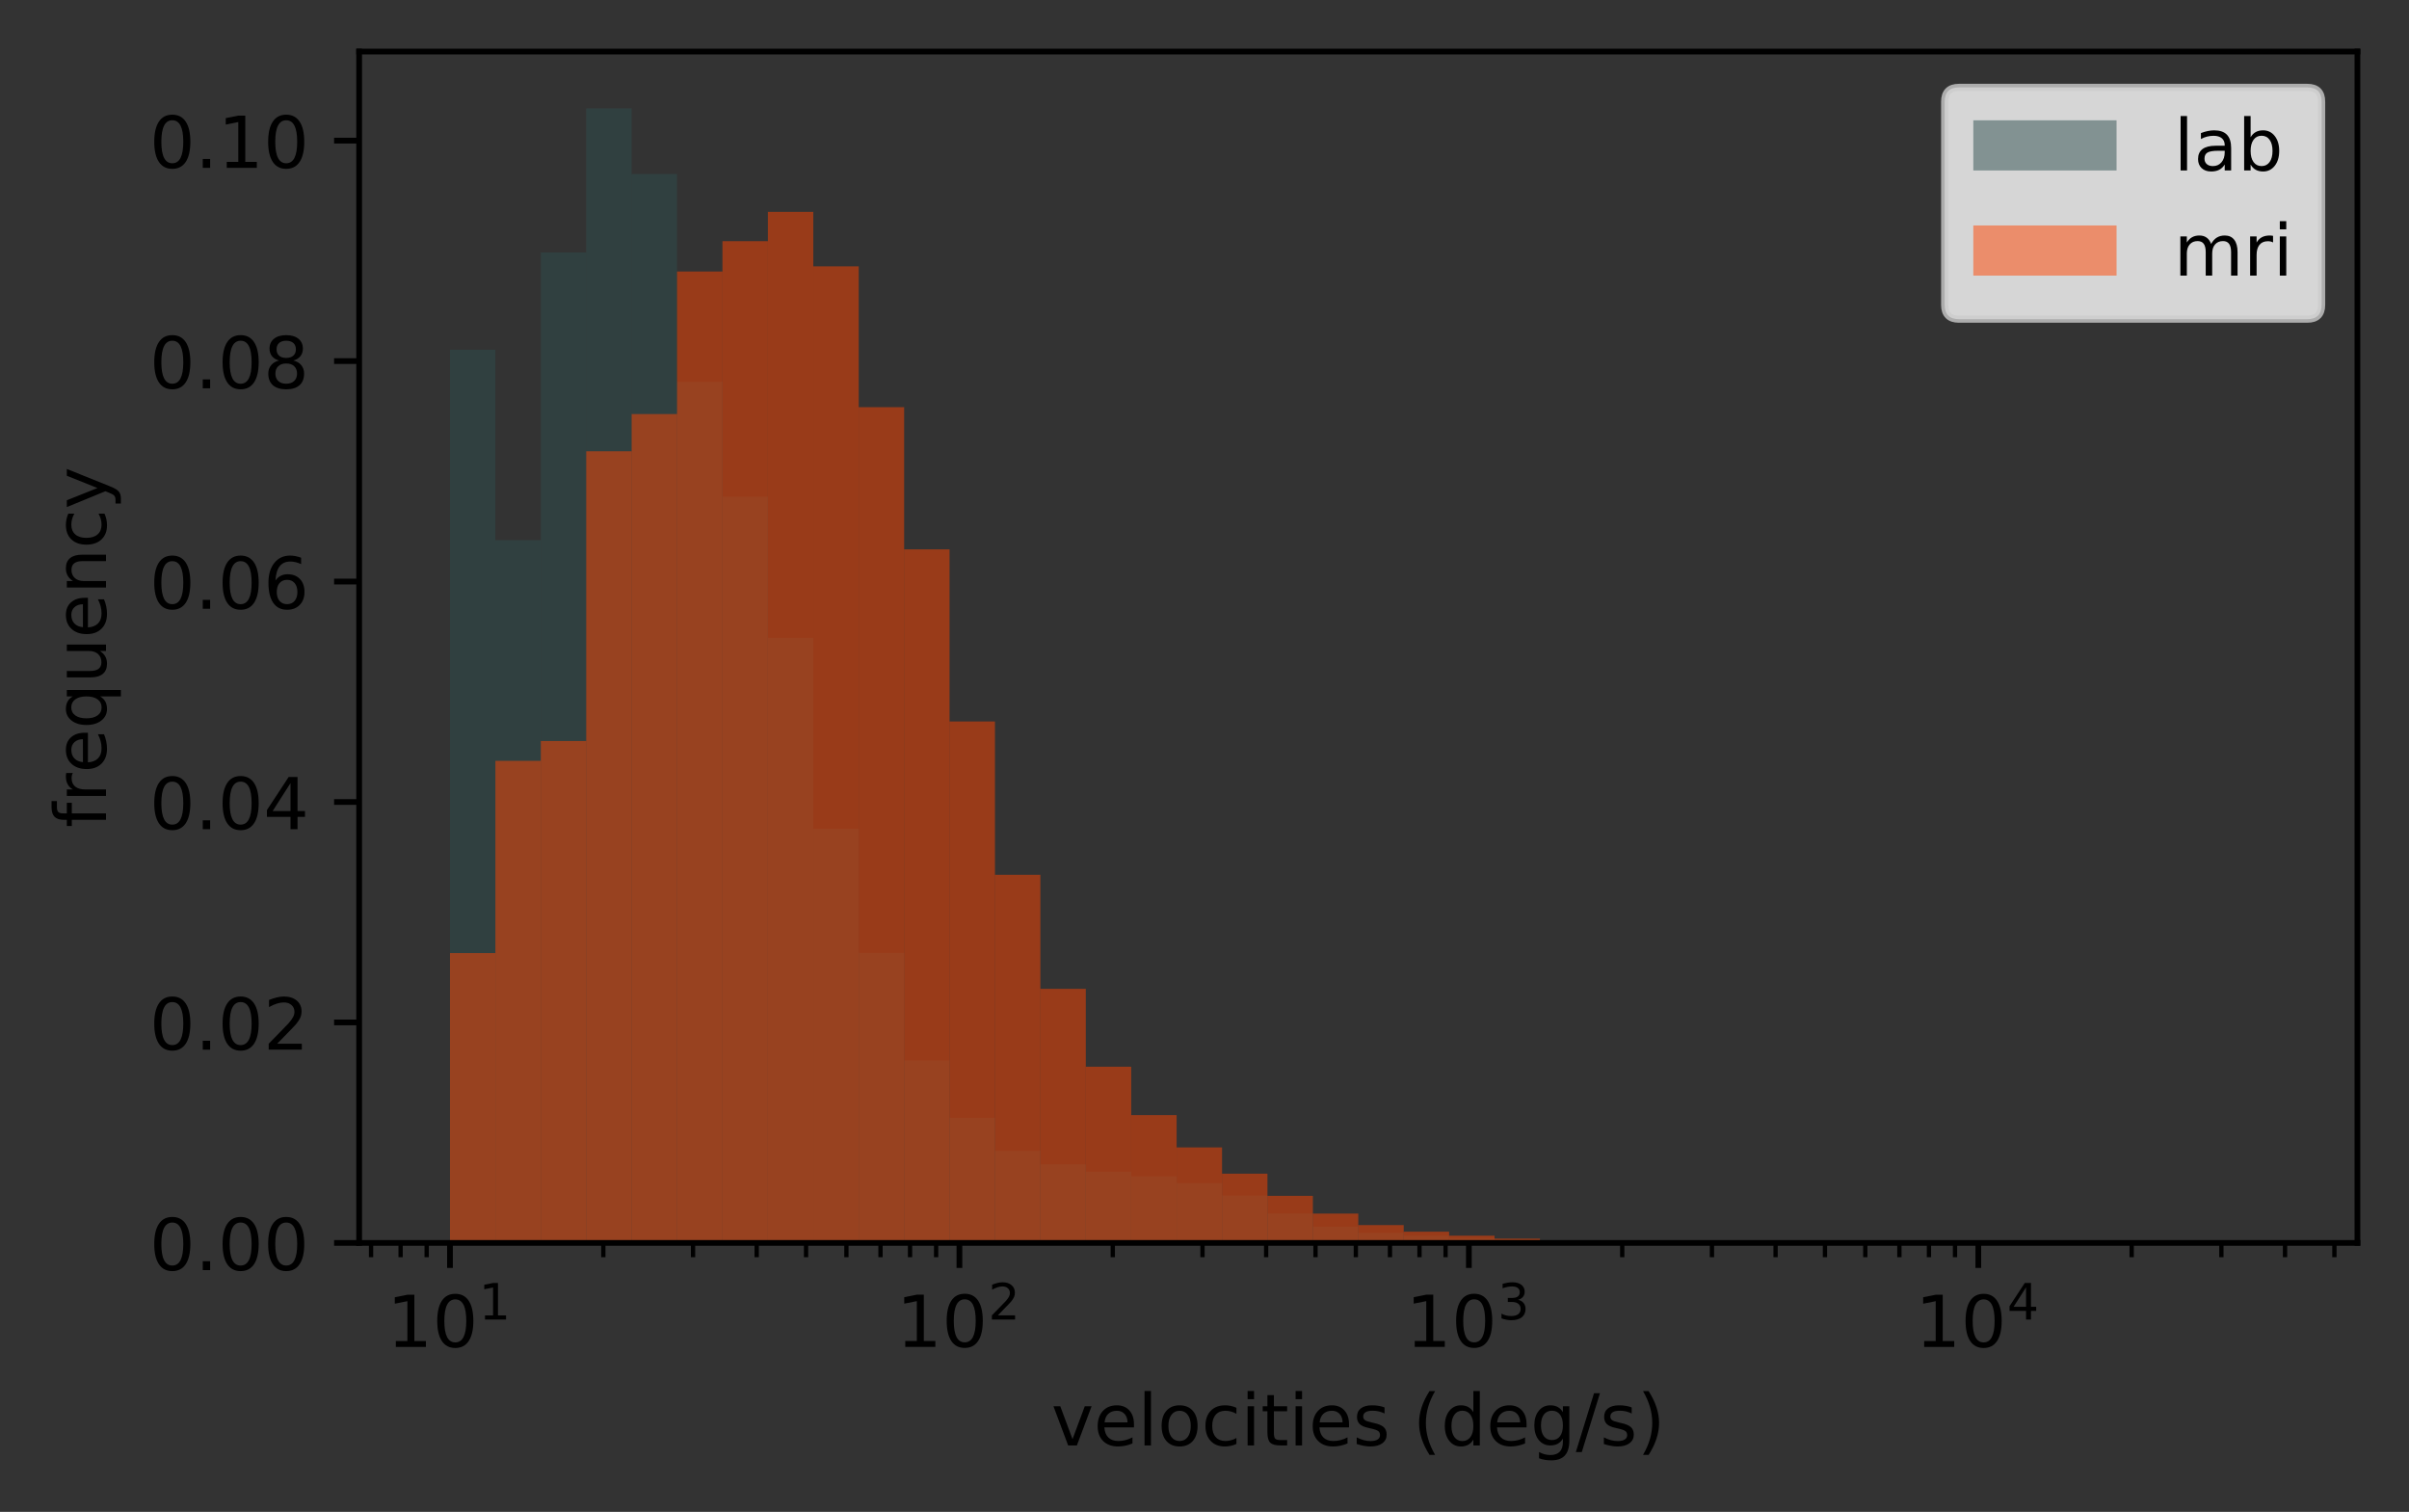 <?xml version="1.0" encoding="utf-8" standalone="no"?>
<!DOCTYPE svg PUBLIC "-//W3C//DTD SVG 1.1//EN"
  "http://www.w3.org/Graphics/SVG/1.1/DTD/svg11.dtd">
<!-- Created with matplotlib (https://matplotlib.org/) -->
<svg height="211.076pt" version="1.1" viewBox="0 0 336.344 211.076" width="336.344pt" xmlns="http://www.w3.org/2000/svg" xmlns:xlink="http://www.w3.org/1999/xlink">
 <rect x="0" y="0" width="336.344" height="211.076" fill="#333333" stroke="none"/>
 <defs>
  <style type="text/css">
*{stroke-linecap:butt;stroke-linejoin:round;}
  </style>
 </defs>
 <g id="figure_1">
  <g id="patch_1">
   <path d="M 0 211.076 
L 336.344 211.076 
L 336.344 0 
L 0 0 
z
" style="fill:none;"/>
  </g>
  <g id="axes_1">
   <g id="patch_2">
    <path d="M 50.144 173.52 
L 329.144 173.52 
L 329.144 7.2 
L 50.144 7.2 
z
" style="fill:none;"/>
   </g>
   <g id="patch_3">
    <path clip-path="url(#p841ebcbe6e)" d="M 62.826 173.52 
L 69.166 173.52 
L 69.166 48.83 
L 62.826 48.83 
z
" style="fill:#2f4f4f;opacity:0.5;"/>
   </g>
   <g id="patch_4">
    <path clip-path="url(#p841ebcbe6e)" d="M 69.166 173.52 
L 75.507 173.52 
L 75.507 75.411 
L 69.166 75.411 
z
" style="fill:#2f4f4f;opacity:0.5;"/>
   </g>
   <g id="patch_5">
    <path clip-path="url(#p841ebcbe6e)" d="M 75.507 173.52 
L 81.848 173.52 
L 81.848 35.242 
L 75.507 35.242 
z
" style="fill:#2f4f4f;opacity:0.5;"/>
   </g>
   <g id="patch_6">
    <path clip-path="url(#p841ebcbe6e)" d="M 81.848 173.52 
L 88.189 173.52 
L 88.189 15.12 
L 81.848 15.12 
z
" style="fill:#2f4f4f;opacity:0.5;"/>
   </g>
   <g id="patch_7">
    <path clip-path="url(#p841ebcbe6e)" d="M 88.189 173.52 
L 94.53 173.52 
L 94.53 24.285 
L 88.189 24.285 
z
" style="fill:#2f4f4f;opacity:0.5;"/>
   </g>
   <g id="patch_8">
    <path clip-path="url(#p841ebcbe6e)" d="M 94.53 173.52 
L 100.871 173.52 
L 100.871 53.286 
L 94.53 53.286 
z
" style="fill:#2f4f4f;opacity:0.5;"/>
   </g>
   <g id="patch_9">
    <path clip-path="url(#p841ebcbe6e)" d="M 100.871 173.52 
L 107.212 173.52 
L 107.212 69.341 
L 100.871 69.341 
z
" style="fill:#2f4f4f;opacity:0.5;"/>
   </g>
   <g id="patch_10">
    <path clip-path="url(#p841ebcbe6e)" d="M 107.212 173.52 
L 113.553 173.52 
L 113.553 89.058 
L 107.212 89.058 
z
" style="fill:#2f4f4f;opacity:0.5;"/>
   </g>
   <g id="patch_11">
    <path clip-path="url(#p841ebcbe6e)" d="M 113.553 173.52 
L 119.894 173.52 
L 119.894 115.7 
L 113.553 115.7 
z
" style="fill:#2f4f4f;opacity:0.5;"/>
   </g>
   <g id="patch_12">
    <path clip-path="url(#p841ebcbe6e)" d="M 119.894 173.52 
L 126.235 173.52 
L 126.235 133.041 
L 119.894 133.041 
z
" style="fill:#2f4f4f;opacity:0.5;"/>
   </g>
   <g id="patch_13">
    <path clip-path="url(#p841ebcbe6e)" d="M 126.235 173.52 
L 132.576 173.52 
L 132.576 148.047 
L 126.235 148.047 
z
" style="fill:#2f4f4f;opacity:0.5;"/>
   </g>
   <g id="patch_14">
    <path clip-path="url(#p841ebcbe6e)" d="M 132.576 173.52 
L 138.916 173.52 
L 138.916 156.062 
L 132.576 156.062 
z
" style="fill:#2f4f4f;opacity:0.5;"/>
   </g>
   <g id="patch_15">
    <path clip-path="url(#p841ebcbe6e)" d="M 138.916 173.52 
L 145.257 173.52 
L 145.257 160.654 
L 138.916 160.654 
z
" style="fill:#2f4f4f;opacity:0.5;"/>
   </g>
   <g id="patch_16">
    <path clip-path="url(#p841ebcbe6e)" d="M 145.257 173.52 
L 151.598 173.52 
L 151.598 162.552 
L 145.257 162.552 
z
" style="fill:#2f4f4f;opacity:0.5;"/>
   </g>
   <g id="patch_17">
    <path clip-path="url(#p841ebcbe6e)" d="M 151.598 173.52 
L 157.939 173.52 
L 157.939 163.583 
L 151.598 163.583 
z
" style="fill:#2f4f4f;opacity:0.5;"/>
   </g>
   <g id="patch_18">
    <path clip-path="url(#p841ebcbe6e)" d="M 157.939 173.52 
L 164.28 173.52 
L 164.28 164.232 
L 157.939 164.232 
z
" style="fill:#2f4f4f;opacity:0.5;"/>
   </g>
   <g id="patch_19">
    <path clip-path="url(#p841ebcbe6e)" d="M 164.28 173.52 
L 170.621 173.52 
L 170.621 165.166 
L 164.28 165.166 
z
" style="fill:#2f4f4f;opacity:0.5;"/>
   </g>
   <g id="patch_20">
    <path clip-path="url(#p841ebcbe6e)" d="M 170.621 173.52 
L 176.962 173.52 
L 176.962 166.895 
L 170.621 166.895 
z
" style="fill:#2f4f4f;opacity:0.5;"/>
   </g>
   <g id="patch_21">
    <path clip-path="url(#p841ebcbe6e)" d="M 176.962 173.52 
L 183.303 173.52 
L 183.303 169.404 
L 176.962 169.404 
z
" style="fill:#2f4f4f;opacity:0.5;"/>
   </g>
   <g id="patch_22">
    <path clip-path="url(#p841ebcbe6e)" d="M 183.303 173.52 
L 189.644 173.52 
L 189.644 171.268 
L 183.303 171.268 
z
" style="fill:#2f4f4f;opacity:0.5;"/>
   </g>
   <g id="patch_23">
    <path clip-path="url(#p841ebcbe6e)" d="M 189.644 173.52 
L 195.985 173.52 
L 195.985 172.115 
L 189.644 172.115 
z
" style="fill:#2f4f4f;opacity:0.5;"/>
   </g>
   <g id="patch_24">
    <path clip-path="url(#p841ebcbe6e)" d="M 195.985 173.52 
L 202.326 173.52 
L 202.326 172.522 
L 195.985 172.522 
z
" style="fill:#2f4f4f;opacity:0.5;"/>
   </g>
   <g id="patch_25">
    <path clip-path="url(#p841ebcbe6e)" d="M 202.326 173.52 
L 208.666 173.52 
L 208.666 172.834 
L 202.326 172.834 
z
" style="fill:#2f4f4f;opacity:0.5;"/>
   </g>
   <g id="patch_26">
    <path clip-path="url(#p841ebcbe6e)" d="M 208.666 173.52 
L 215.007 173.52 
L 215.007 173.071 
L 208.666 173.071 
z
" style="fill:#2f4f4f;opacity:0.5;"/>
   </g>
   <g id="patch_27">
    <path clip-path="url(#p841ebcbe6e)" d="M 215.007 173.52 
L 221.348 173.52 
L 221.348 173.228 
L 215.007 173.228 
z
" style="fill:#2f4f4f;opacity:0.5;"/>
   </g>
   <g id="patch_28">
    <path clip-path="url(#p841ebcbe6e)" d="M 221.348 173.52 
L 227.689 173.52 
L 227.689 173.328 
L 221.348 173.328 
z
" style="fill:#2f4f4f;opacity:0.5;"/>
   </g>
   <g id="patch_29">
    <path clip-path="url(#p841ebcbe6e)" d="M 227.689 173.52 
L 234.03 173.52 
L 234.03 173.394 
L 227.689 173.394 
z
" style="fill:#2f4f4f;opacity:0.5;"/>
   </g>
   <g id="patch_30">
    <path clip-path="url(#p841ebcbe6e)" d="M 234.03 173.52 
L 240.371 173.52 
L 240.371 173.437 
L 234.03 173.437 
z
" style="fill:#2f4f4f;opacity:0.5;"/>
   </g>
   <g id="patch_31">
    <path clip-path="url(#p841ebcbe6e)" d="M 240.371 173.52 
L 246.712 173.52 
L 246.712 173.466 
L 240.371 173.466 
z
" style="fill:#2f4f4f;opacity:0.5;"/>
   </g>
   <g id="patch_32">
    <path clip-path="url(#p841ebcbe6e)" d="M 246.712 173.52 
L 253.053 173.52 
L 253.053 173.487 
L 246.712 173.487 
z
" style="fill:#2f4f4f;opacity:0.5;"/>
   </g>
   <g id="patch_33">
    <path clip-path="url(#p841ebcbe6e)" d="M 253.053 173.52 
L 259.394 173.52 
L 259.394 173.5 
L 253.053 173.5 
z
" style="fill:#2f4f4f;opacity:0.5;"/>
   </g>
   <g id="patch_34">
    <path clip-path="url(#p841ebcbe6e)" d="M 259.394 173.52 
L 265.735 173.52 
L 265.735 173.51 
L 259.394 173.51 
z
" style="fill:#2f4f4f;opacity:0.5;"/>
   </g>
   <g id="patch_35">
    <path clip-path="url(#p841ebcbe6e)" d="M 265.735 173.52 
L 272.076 173.52 
L 272.076 173.512 
L 265.735 173.512 
z
" style="fill:#2f4f4f;opacity:0.5;"/>
   </g>
   <g id="patch_36">
    <path clip-path="url(#p841ebcbe6e)" d="M 272.076 173.52 
L 278.416 173.52 
L 278.416 173.514 
L 272.076 173.514 
z
" style="fill:#2f4f4f;opacity:0.5;"/>
   </g>
   <g id="patch_37">
    <path clip-path="url(#p841ebcbe6e)" d="M 278.416 173.52 
L 284.757 173.52 
L 284.757 173.515 
L 278.416 173.515 
z
" style="fill:#2f4f4f;opacity:0.5;"/>
   </g>
   <g id="patch_38">
    <path clip-path="url(#p841ebcbe6e)" d="M 284.757 173.52 
L 291.098 173.52 
L 291.098 173.515 
L 284.757 173.515 
z
" style="fill:#2f4f4f;opacity:0.5;"/>
   </g>
   <g id="patch_39">
    <path clip-path="url(#p841ebcbe6e)" d="M 291.098 173.52 
L 297.439 173.52 
L 297.439 173.514 
L 291.098 173.514 
z
" style="fill:#2f4f4f;opacity:0.5;"/>
   </g>
   <g id="patch_40">
    <path clip-path="url(#p841ebcbe6e)" d="M 297.439 173.52 
L 303.78 173.52 
L 303.78 173.515 
L 297.439 173.515 
z
" style="fill:#2f4f4f;opacity:0.5;"/>
   </g>
   <g id="patch_41">
    <path clip-path="url(#p841ebcbe6e)" d="M 303.78 173.52 
L 310.121 173.52 
L 310.121 173.517 
L 303.78 173.517 
z
" style="fill:#2f4f4f;opacity:0.5;"/>
   </g>
   <g id="patch_42">
    <path clip-path="url(#p841ebcbe6e)" d="M 310.121 173.52 
L 316.462 173.52 
L 316.462 173.518 
L 310.121 173.518 
z
" style="fill:#2f4f4f;opacity:0.5;"/>
   </g>
   <g id="patch_43">
    <path clip-path="url(#p841ebcbe6e)" d="M 62.826 173.52 
L 69.166 173.52 
L 69.166 133.055 
L 62.826 133.055 
z
" style="fill:#ff4500;opacity:0.5;"/>
   </g>
   <g id="patch_44">
    <path clip-path="url(#p841ebcbe6e)" d="M 69.166 173.52 
L 75.507 173.52 
L 75.507 106.223 
L 69.166 106.223 
z
" style="fill:#ff4500;opacity:0.5;"/>
   </g>
   <g id="patch_45">
    <path clip-path="url(#p841ebcbe6e)" d="M 75.507 173.52 
L 81.848 173.52 
L 81.848 103.447 
L 75.507 103.447 
z
" style="fill:#ff4500;opacity:0.5;"/>
   </g>
   <g id="patch_46">
    <path clip-path="url(#p841ebcbe6e)" d="M 81.848 173.52 
L 88.189 173.52 
L 88.189 63.003 
L 81.848 63.003 
z
" style="fill:#ff4500;opacity:0.5;"/>
   </g>
   <g id="patch_47">
    <path clip-path="url(#p841ebcbe6e)" d="M 88.189 173.52 
L 94.53 173.52 
L 94.53 57.803 
L 88.189 57.803 
z
" style="fill:#ff4500;opacity:0.5;"/>
   </g>
   <g id="patch_48">
    <path clip-path="url(#p841ebcbe6e)" d="M 94.53 173.52 
L 100.871 173.52 
L 100.871 37.905 
L 94.53 37.905 
z
" style="fill:#ff4500;opacity:0.5;"/>
   </g>
   <g id="patch_49">
    <path clip-path="url(#p841ebcbe6e)" d="M 100.871 173.52 
L 107.212 173.52 
L 107.212 33.67 
L 100.871 33.67 
z
" style="fill:#ff4500;opacity:0.5;"/>
   </g>
   <g id="patch_50">
    <path clip-path="url(#p841ebcbe6e)" d="M 107.212 173.52 
L 113.553 173.52 
L 113.553 29.583 
L 107.212 29.583 
z
" style="fill:#ff4500;opacity:0.5;"/>
   </g>
   <g id="patch_51">
    <path clip-path="url(#p841ebcbe6e)" d="M 113.553 173.52 
L 119.894 173.52 
L 119.894 37.186 
L 113.553 37.186 
z
" style="fill:#ff4500;opacity:0.5;"/>
   </g>
   <g id="patch_52">
    <path clip-path="url(#p841ebcbe6e)" d="M 119.894 173.52 
L 126.235 173.52 
L 126.235 56.848 
L 119.894 56.848 
z
" style="fill:#ff4500;opacity:0.5;"/>
   </g>
   <g id="patch_53">
    <path clip-path="url(#p841ebcbe6e)" d="M 126.235 173.52 
L 132.576 173.52 
L 132.576 76.697 
L 126.235 76.697 
z
" style="fill:#ff4500;opacity:0.5;"/>
   </g>
   <g id="patch_54">
    <path clip-path="url(#p841ebcbe6e)" d="M 132.576 173.52 
L 138.916 173.52 
L 138.916 100.725 
L 132.576 100.725 
z
" style="fill:#ff4500;opacity:0.5;"/>
   </g>
   <g id="patch_55">
    <path clip-path="url(#p841ebcbe6e)" d="M 138.916 173.52 
L 145.257 173.52 
L 145.257 122.13 
L 138.916 122.13 
z
" style="fill:#ff4500;opacity:0.5;"/>
   </g>
   <g id="patch_56">
    <path clip-path="url(#p841ebcbe6e)" d="M 145.257 173.52 
L 151.598 173.52 
L 151.598 138.051 
L 145.257 138.051 
z
" style="fill:#ff4500;opacity:0.5;"/>
   </g>
   <g id="patch_57">
    <path clip-path="url(#p841ebcbe6e)" d="M 151.598 173.52 
L 157.939 173.52 
L 157.939 148.927 
L 151.598 148.927 
z
" style="fill:#ff4500;opacity:0.5;"/>
   </g>
   <g id="patch_58">
    <path clip-path="url(#p841ebcbe6e)" d="M 157.939 173.52 
L 164.28 173.52 
L 164.28 155.676 
L 157.939 155.676 
z
" style="fill:#ff4500;opacity:0.5;"/>
   </g>
   <g id="patch_59">
    <path clip-path="url(#p841ebcbe6e)" d="M 164.28 173.52 
L 170.621 173.52 
L 170.621 160.186 
L 164.28 160.186 
z
" style="fill:#ff4500;opacity:0.5;"/>
   </g>
   <g id="patch_60">
    <path clip-path="url(#p841ebcbe6e)" d="M 170.621 173.52 
L 176.962 173.52 
L 176.962 163.858 
L 170.621 163.858 
z
" style="fill:#ff4500;opacity:0.5;"/>
   </g>
   <g id="patch_61">
    <path clip-path="url(#p841ebcbe6e)" d="M 176.962 173.52 
L 183.303 173.52 
L 183.303 166.949 
L 176.962 166.949 
z
" style="fill:#ff4500;opacity:0.5;"/>
   </g>
   <g id="patch_62">
    <path clip-path="url(#p841ebcbe6e)" d="M 183.303 173.52 
L 189.644 173.52 
L 189.644 169.424 
L 183.303 169.424 
z
" style="fill:#ff4500;opacity:0.5;"/>
   </g>
   <g id="patch_63">
    <path clip-path="url(#p841ebcbe6e)" d="M 189.644 173.52 
L 195.985 173.52 
L 195.985 171.036 
L 189.644 171.036 
z
" style="fill:#ff4500;opacity:0.5;"/>
   </g>
   <g id="patch_64">
    <path clip-path="url(#p841ebcbe6e)" d="M 195.985 173.52 
L 202.326 173.52 
L 202.326 171.958 
L 195.985 171.958 
z
" style="fill:#ff4500;opacity:0.5;"/>
   </g>
   <g id="patch_65">
    <path clip-path="url(#p841ebcbe6e)" d="M 202.326 173.52 
L 208.666 173.52 
L 208.666 172.512 
L 202.326 172.512 
z
" style="fill:#ff4500;opacity:0.5;"/>
   </g>
   <g id="patch_66">
    <path clip-path="url(#p841ebcbe6e)" d="M 208.666 173.52 
L 215.007 173.52 
L 215.007 172.923 
L 208.666 172.923 
z
" style="fill:#ff4500;opacity:0.5;"/>
   </g>
   <g id="patch_67">
    <path clip-path="url(#p841ebcbe6e)" d="M 215.007 173.52 
L 221.348 173.52 
L 221.348 173.2 
L 215.007 173.2 
z
" style="fill:#ff4500;opacity:0.5;"/>
   </g>
   <g id="patch_68">
    <path clip-path="url(#p841ebcbe6e)" d="M 221.348 173.52 
L 227.689 173.52 
L 227.689 173.364 
L 221.348 173.364 
z
" style="fill:#ff4500;opacity:0.5;"/>
   </g>
   <g id="patch_69">
    <path clip-path="url(#p841ebcbe6e)" d="M 227.689 173.52 
L 234.03 173.52 
L 234.03 173.441 
L 227.689 173.441 
z
" style="fill:#ff4500;opacity:0.5;"/>
   </g>
   <g id="patch_70">
    <path clip-path="url(#p841ebcbe6e)" d="M 234.03 173.52 
L 240.371 173.52 
L 240.371 173.481 
L 234.03 173.481 
z
" style="fill:#ff4500;opacity:0.5;"/>
   </g>
   <g id="patch_71">
    <path clip-path="url(#p841ebcbe6e)" d="M 240.371 173.52 
L 246.712 173.52 
L 246.712 173.5 
L 240.371 173.5 
z
" style="fill:#ff4500;opacity:0.5;"/>
   </g>
   <g id="patch_72">
    <path clip-path="url(#p841ebcbe6e)" d="M 246.712 173.52 
L 253.053 173.52 
L 253.053 173.511 
L 246.712 173.511 
z
" style="fill:#ff4500;opacity:0.5;"/>
   </g>
   <g id="patch_73">
    <path clip-path="url(#p841ebcbe6e)" d="M 253.053 173.52 
L 259.394 173.52 
L 259.394 173.515 
L 253.053 173.515 
z
" style="fill:#ff4500;opacity:0.5;"/>
   </g>
   <g id="patch_74">
    <path clip-path="url(#p841ebcbe6e)" d="M 259.394 173.52 
L 265.735 173.52 
L 265.735 173.515 
L 259.394 173.515 
z
" style="fill:#ff4500;opacity:0.5;"/>
   </g>
   <g id="patch_75">
    <path clip-path="url(#p841ebcbe6e)" d="M 265.735 173.52 
L 272.076 173.52 
L 272.076 173.513 
L 265.735 173.513 
z
" style="fill:#ff4500;opacity:0.5;"/>
   </g>
   <g id="patch_76">
    <path clip-path="url(#p841ebcbe6e)" d="M 272.076 173.52 
L 278.416 173.52 
L 278.416 173.508 
L 272.076 173.508 
z
" style="fill:#ff4500;opacity:0.5;"/>
   </g>
   <g id="patch_77">
    <path clip-path="url(#p841ebcbe6e)" d="M 278.416 173.52 
L 284.757 173.52 
L 284.757 173.511 
L 278.416 173.511 
z
" style="fill:#ff4500;opacity:0.5;"/>
   </g>
   <g id="patch_78">
    <path clip-path="url(#p841ebcbe6e)" d="M 284.757 173.52 
L 291.098 173.52 
L 291.098 173.516 
L 284.757 173.516 
z
" style="fill:#ff4500;opacity:0.5;"/>
   </g>
   <g id="patch_79">
    <path clip-path="url(#p841ebcbe6e)" d="M 291.098 173.52 
L 297.439 173.52 
L 297.439 173.519 
L 291.098 173.519 
z
" style="fill:#ff4500;opacity:0.5;"/>
   </g>
   <g id="patch_80">
    <path clip-path="url(#p841ebcbe6e)" d="M 297.439 173.52 
L 303.78 173.52 
L 303.78 173.52 
L 297.439 173.52 
z
" style="fill:#ff4500;opacity:0.5;"/>
   </g>
   <g id="patch_81">
    <path clip-path="url(#p841ebcbe6e)" d="M 303.78 173.52 
L 310.121 173.52 
L 310.121 173.52 
L 303.78 173.52 
z
" style="fill:#ff4500;opacity:0.5;"/>
   </g>
   <g id="patch_82">
    <path clip-path="url(#p841ebcbe6e)" d="M 310.121 173.52 
L 316.462 173.52 
L 316.462 173.52 
L 310.121 173.52 
z
" style="fill:#ff4500;opacity:0.5;"/>
   </g>
   <g id="matplotlib.axis_1">
    <g id="xtick_1">
     <g id="line2d_1">
      <defs>
       <path d="M 0 0 
L 0 3.5 
" id="m40f263c43d" style="stroke:#000000;stroke-width:0.8;"/>
      </defs>
      <g>
       <use style="stroke:#000000;stroke-width:0.8;" x="62.826" xlink:href="#m40f263c43d" y="173.52"/>
      </g>
     </g>
     <g id="text_1">
      <!-- $\mathdefault{10^{1}}$ -->
      <defs>
       <path d="M 12.406 8.297 
L 28.516 8.297 
L 28.516 63.922 
L 10.984 60.406 
L 10.984 69.391 
L 28.422 72.906 
L 38.281 72.906 
L 38.281 8.297 
L 54.391 8.297 
L 54.391 0 
L 12.406 0 
z
" id="DejaVuSans-49"/>
       <path d="M 31.781 66.406 
Q 24.172 66.406 20.328 58.906 
Q 16.5 51.422 16.5 36.375 
Q 16.5 21.391 20.328 13.891 
Q 24.172 6.391 31.781 6.391 
Q 39.453 6.391 43.281 13.891 
Q 47.125 21.391 47.125 36.375 
Q 47.125 51.422 43.281 58.906 
Q 39.453 66.406 31.781 66.406 
z
M 31.781 74.219 
Q 44.047 74.219 50.516 64.516 
Q 56.984 54.828 56.984 36.375 
Q 56.984 17.969 50.516 8.266 
Q 44.047 -1.422 31.781 -1.422 
Q 19.531 -1.422 13.062 8.266 
Q 6.594 17.969 6.594 36.375 
Q 6.594 54.828 13.062 64.516 
Q 19.531 74.219 31.781 74.219 
z
" id="DejaVuSans-48"/>
      </defs>
      <g transform="translate(54.026 188.118)scale(0.1 -0.1)">
       <use transform="translate(0 0.684)" xlink:href="#DejaVuSans-49"/>
       <use transform="translate(63.623 0.684)" xlink:href="#DejaVuSans-48"/>
       <use transform="translate(128.203 38.966)scale(0.7)" xlink:href="#DejaVuSans-49"/>
      </g>
     </g>
    </g>
    <g id="xtick_2">
     <g id="line2d_2">
      <g>
       <use style="stroke:#000000;stroke-width:0.8;" x="133.954" xlink:href="#m40f263c43d" y="173.52"/>
      </g>
     </g>
     <g id="text_2">
      <!-- $\mathdefault{10^{2}}$ -->
      <defs>
       <path d="M 19.188 8.297 
L 53.609 8.297 
L 53.609 0 
L 7.328 0 
L 7.328 8.297 
Q 12.938 14.109 22.625 23.891 
Q 32.328 33.688 34.812 36.531 
Q 39.547 41.844 41.422 45.531 
Q 43.312 49.219 43.312 52.781 
Q 43.312 58.594 39.234 62.25 
Q 35.156 65.922 28.609 65.922 
Q 23.969 65.922 18.812 64.312 
Q 13.672 62.703 7.812 59.422 
L 7.812 69.391 
Q 13.766 71.781 18.938 73 
Q 24.125 74.219 28.422 74.219 
Q 39.75 74.219 46.484 68.547 
Q 53.219 62.891 53.219 53.422 
Q 53.219 48.922 51.531 44.891 
Q 49.859 40.875 45.406 35.406 
Q 44.188 33.984 37.641 27.219 
Q 31.109 20.453 19.188 8.297 
z
" id="DejaVuSans-50"/>
      </defs>
      <g transform="translate(125.154 188.118)scale(0.1 -0.1)">
       <use transform="translate(0 0.766)" xlink:href="#DejaVuSans-49"/>
       <use transform="translate(63.623 0.766)" xlink:href="#DejaVuSans-48"/>
       <use transform="translate(128.203 39.047)scale(0.7)" xlink:href="#DejaVuSans-50"/>
      </g>
     </g>
    </g>
    <g id="xtick_3">
     <g id="line2d_3">
      <g>
       <use style="stroke:#000000;stroke-width:0.8;" x="205.083" xlink:href="#m40f263c43d" y="173.52"/>
      </g>
     </g>
     <g id="text_3">
      <!-- $\mathdefault{10^{3}}$ -->
      <defs>
       <path d="M 40.578 39.312 
Q 47.656 37.797 51.625 33 
Q 55.609 28.219 55.609 21.188 
Q 55.609 10.406 48.188 4.484 
Q 40.766 -1.422 27.094 -1.422 
Q 22.516 -1.422 17.656 -0.516 
Q 12.797 0.391 7.625 2.203 
L 7.625 11.719 
Q 11.719 9.328 16.594 8.109 
Q 21.484 6.891 26.812 6.891 
Q 36.078 6.891 40.938 10.547 
Q 45.797 14.203 45.797 21.188 
Q 45.797 27.641 41.281 31.266 
Q 36.766 34.906 28.719 34.906 
L 20.219 34.906 
L 20.219 43.016 
L 29.109 43.016 
Q 36.375 43.016 40.234 45.922 
Q 44.094 48.828 44.094 54.297 
Q 44.094 59.906 40.109 62.906 
Q 36.141 65.922 28.719 65.922 
Q 24.656 65.922 20.016 65.031 
Q 15.375 64.156 9.812 62.312 
L 9.812 71.094 
Q 15.438 72.656 20.344 73.438 
Q 25.25 74.219 29.594 74.219 
Q 40.828 74.219 47.359 69.109 
Q 53.906 64.016 53.906 55.328 
Q 53.906 49.266 50.438 45.094 
Q 46.969 40.922 40.578 39.312 
z
" id="DejaVuSans-51"/>
      </defs>
      <g transform="translate(196.283 188.118)scale(0.1 -0.1)">
       <use transform="translate(0 0.766)" xlink:href="#DejaVuSans-49"/>
       <use transform="translate(63.623 0.766)" xlink:href="#DejaVuSans-48"/>
       <use transform="translate(128.203 39.047)scale(0.7)" xlink:href="#DejaVuSans-51"/>
      </g>
     </g>
    </g>
    <g id="xtick_4">
     <g id="line2d_4">
      <g>
       <use style="stroke:#000000;stroke-width:0.8;" x="276.212" xlink:href="#m40f263c43d" y="173.52"/>
      </g>
     </g>
     <g id="text_4">
      <!-- $\mathdefault{10^{4}}$ -->
      <defs>
       <path d="M 37.797 64.312 
L 12.891 25.391 
L 37.797 25.391 
z
M 35.203 72.906 
L 47.609 72.906 
L 47.609 25.391 
L 58.016 25.391 
L 58.016 17.188 
L 47.609 17.188 
L 47.609 0 
L 37.797 0 
L 37.797 17.188 
L 4.891 17.188 
L 4.891 26.703 
z
" id="DejaVuSans-52"/>
      </defs>
      <g transform="translate(267.412 188.118)scale(0.1 -0.1)">
       <use transform="translate(0 0.684)" xlink:href="#DejaVuSans-49"/>
       <use transform="translate(63.623 0.684)" xlink:href="#DejaVuSans-48"/>
       <use transform="translate(128.203 38.966)scale(0.7)" xlink:href="#DejaVuSans-52"/>
      </g>
     </g>
    </g>
    <g id="xtick_5">
     <g id="line2d_5">
      <defs>
       <path d="M 0 0 
L 0 2 
" id="me64c8d2a0b" style="stroke:#000000;stroke-width:0.6;"/>
      </defs>
      <g>
       <use style="stroke:#000000;stroke-width:0.6;" x="51.808" xlink:href="#me64c8d2a0b" y="173.52"/>
      </g>
     </g>
    </g>
    <g id="xtick_6">
     <g id="line2d_6">
      <g>
       <use style="stroke:#000000;stroke-width:0.6;" x="55.932" xlink:href="#me64c8d2a0b" y="173.52"/>
      </g>
     </g>
    </g>
    <g id="xtick_7">
     <g id="line2d_7">
      <g>
       <use style="stroke:#000000;stroke-width:0.6;" x="59.571" xlink:href="#me64c8d2a0b" y="173.52"/>
      </g>
     </g>
    </g>
    <g id="xtick_8">
     <g id="line2d_8">
      <g>
       <use style="stroke:#000000;stroke-width:0.6;" x="84.237" xlink:href="#me64c8d2a0b" y="173.52"/>
      </g>
     </g>
    </g>
    <g id="xtick_9">
     <g id="line2d_9">
      <g>
       <use style="stroke:#000000;stroke-width:0.6;" x="96.763" xlink:href="#me64c8d2a0b" y="173.52"/>
      </g>
     </g>
    </g>
    <g id="xtick_10">
     <g id="line2d_10">
      <g>
       <use style="stroke:#000000;stroke-width:0.6;" x="105.649" xlink:href="#me64c8d2a0b" y="173.52"/>
      </g>
     </g>
    </g>
    <g id="xtick_11">
     <g id="line2d_11">
      <g>
       <use style="stroke:#000000;stroke-width:0.6;" x="112.543" xlink:href="#me64c8d2a0b" y="173.52"/>
      </g>
     </g>
    </g>
    <g id="xtick_12">
     <g id="line2d_12">
      <g>
       <use style="stroke:#000000;stroke-width:0.6;" x="118.175" xlink:href="#me64c8d2a0b" y="173.52"/>
      </g>
     </g>
    </g>
    <g id="xtick_13">
     <g id="line2d_13">
      <g>
       <use style="stroke:#000000;stroke-width:0.6;" x="122.936" xlink:href="#me64c8d2a0b" y="173.52"/>
      </g>
     </g>
    </g>
    <g id="xtick_14">
     <g id="line2d_14">
      <g>
       <use style="stroke:#000000;stroke-width:0.6;" x="127.061" xlink:href="#me64c8d2a0b" y="173.52"/>
      </g>
     </g>
    </g>
    <g id="xtick_15">
     <g id="line2d_15">
      <g>
       <use style="stroke:#000000;stroke-width:0.6;" x="130.7" xlink:href="#me64c8d2a0b" y="173.52"/>
      </g>
     </g>
    </g>
    <g id="xtick_16">
     <g id="line2d_16">
      <g>
       <use style="stroke:#000000;stroke-width:0.6;" x="155.366" xlink:href="#me64c8d2a0b" y="173.52"/>
      </g>
     </g>
    </g>
    <g id="xtick_17">
     <g id="line2d_17">
      <g>
       <use style="stroke:#000000;stroke-width:0.6;" x="167.892" xlink:href="#me64c8d2a0b" y="173.52"/>
      </g>
     </g>
    </g>
    <g id="xtick_18">
     <g id="line2d_18">
      <g>
       <use style="stroke:#000000;stroke-width:0.6;" x="176.778" xlink:href="#me64c8d2a0b" y="173.52"/>
      </g>
     </g>
    </g>
    <g id="xtick_19">
     <g id="line2d_19">
      <g>
       <use style="stroke:#000000;stroke-width:0.6;" x="183.671" xlink:href="#me64c8d2a0b" y="173.52"/>
      </g>
     </g>
    </g>
    <g id="xtick_20">
     <g id="line2d_20">
      <g>
       <use style="stroke:#000000;stroke-width:0.6;" x="189.303" xlink:href="#me64c8d2a0b" y="173.52"/>
      </g>
     </g>
    </g>
    <g id="xtick_21">
     <g id="line2d_21">
      <g>
       <use style="stroke:#000000;stroke-width:0.6;" x="194.065" xlink:href="#me64c8d2a0b" y="173.52"/>
      </g>
     </g>
    </g>
    <g id="xtick_22">
     <g id="line2d_22">
      <g>
       <use style="stroke:#000000;stroke-width:0.6;" x="198.19" xlink:href="#me64c8d2a0b" y="173.52"/>
      </g>
     </g>
    </g>
    <g id="xtick_23">
     <g id="line2d_23">
      <g>
       <use style="stroke:#000000;stroke-width:0.6;" x="201.829" xlink:href="#me64c8d2a0b" y="173.52"/>
      </g>
     </g>
    </g>
    <g id="xtick_24">
     <g id="line2d_24">
      <g>
       <use style="stroke:#000000;stroke-width:0.6;" x="226.495" xlink:href="#me64c8d2a0b" y="173.52"/>
      </g>
     </g>
    </g>
    <g id="xtick_25">
     <g id="line2d_25">
      <g>
       <use style="stroke:#000000;stroke-width:0.6;" x="239.02" xlink:href="#me64c8d2a0b" y="173.52"/>
      </g>
     </g>
    </g>
    <g id="xtick_26">
     <g id="line2d_26">
      <g>
       <use style="stroke:#000000;stroke-width:0.6;" x="247.907" xlink:href="#me64c8d2a0b" y="173.52"/>
      </g>
     </g>
    </g>
    <g id="xtick_27">
     <g id="line2d_27">
      <g>
       <use style="stroke:#000000;stroke-width:0.6;" x="254.8" xlink:href="#me64c8d2a0b" y="173.52"/>
      </g>
     </g>
    </g>
    <g id="xtick_28">
     <g id="line2d_28">
      <g>
       <use style="stroke:#000000;stroke-width:0.6;" x="260.432" xlink:href="#me64c8d2a0b" y="173.52"/>
      </g>
     </g>
    </g>
    <g id="xtick_29">
     <g id="line2d_29">
      <g>
       <use style="stroke:#000000;stroke-width:0.6;" x="265.194" xlink:href="#me64c8d2a0b" y="173.52"/>
      </g>
     </g>
    </g>
    <g id="xtick_30">
     <g id="line2d_30">
      <g>
       <use style="stroke:#000000;stroke-width:0.6;" x="269.319" xlink:href="#me64c8d2a0b" y="173.52"/>
      </g>
     </g>
    </g>
    <g id="xtick_31">
     <g id="line2d_31">
      <g>
       <use style="stroke:#000000;stroke-width:0.6;" x="272.957" xlink:href="#me64c8d2a0b" y="173.52"/>
      </g>
     </g>
    </g>
    <g id="xtick_32">
     <g id="line2d_32">
      <g>
       <use style="stroke:#000000;stroke-width:0.6;" x="297.624" xlink:href="#me64c8d2a0b" y="173.52"/>
      </g>
     </g>
    </g>
    <g id="xtick_33">
     <g id="line2d_33">
      <g>
       <use style="stroke:#000000;stroke-width:0.6;" x="310.149" xlink:href="#me64c8d2a0b" y="173.52"/>
      </g>
     </g>
    </g>
    <g id="xtick_34">
     <g id="line2d_34">
      <g>
       <use style="stroke:#000000;stroke-width:0.6;" x="319.036" xlink:href="#me64c8d2a0b" y="173.52"/>
      </g>
     </g>
    </g>
    <g id="xtick_35">
     <g id="line2d_35">
      <g>
       <use style="stroke:#000000;stroke-width:0.6;" x="325.929" xlink:href="#me64c8d2a0b" y="173.52"/>
      </g>
     </g>
    </g>
    <g id="text_5">
     <!-- velocities (deg/s) -->
     <defs>
      <path d="M 2.984 54.688 
L 12.5 54.688 
L 29.594 8.797 
L 46.688 54.688 
L 56.203 54.688 
L 35.688 0 
L 23.484 0 
z
" id="DejaVuSans-118"/>
      <path d="M 56.203 29.594 
L 56.203 25.203 
L 14.891 25.203 
Q 15.484 15.922 20.484 11.062 
Q 25.484 6.203 34.422 6.203 
Q 39.594 6.203 44.453 7.469 
Q 49.312 8.734 54.109 11.281 
L 54.109 2.781 
Q 49.266 0.734 44.188 -0.344 
Q 39.109 -1.422 33.891 -1.422 
Q 20.797 -1.422 13.156 6.188 
Q 5.516 13.812 5.516 26.812 
Q 5.516 40.234 12.766 48.109 
Q 20.016 56 32.328 56 
Q 43.359 56 49.781 48.891 
Q 56.203 41.797 56.203 29.594 
z
M 47.219 32.234 
Q 47.125 39.594 43.094 43.984 
Q 39.062 48.391 32.422 48.391 
Q 24.906 48.391 20.391 44.141 
Q 15.875 39.891 15.188 32.172 
z
" id="DejaVuSans-101"/>
      <path d="M 9.422 75.984 
L 18.406 75.984 
L 18.406 0 
L 9.422 0 
z
" id="DejaVuSans-108"/>
      <path d="M 30.609 48.391 
Q 23.391 48.391 19.188 42.75 
Q 14.984 37.109 14.984 27.297 
Q 14.984 17.484 19.156 11.844 
Q 23.344 6.203 30.609 6.203 
Q 37.797 6.203 41.984 11.859 
Q 46.188 17.531 46.188 27.297 
Q 46.188 37.016 41.984 42.703 
Q 37.797 48.391 30.609 48.391 
z
M 30.609 56 
Q 42.328 56 49.016 48.375 
Q 55.719 40.766 55.719 27.297 
Q 55.719 13.875 49.016 6.219 
Q 42.328 -1.422 30.609 -1.422 
Q 18.844 -1.422 12.172 6.219 
Q 5.516 13.875 5.516 27.297 
Q 5.516 40.766 12.172 48.375 
Q 18.844 56 30.609 56 
z
" id="DejaVuSans-111"/>
      <path d="M 48.781 52.594 
L 48.781 44.188 
Q 44.969 46.297 41.141 47.344 
Q 37.312 48.391 33.406 48.391 
Q 24.656 48.391 19.812 42.844 
Q 14.984 37.312 14.984 27.297 
Q 14.984 17.281 19.812 11.734 
Q 24.656 6.203 33.406 6.203 
Q 37.312 6.203 41.141 7.25 
Q 44.969 8.297 48.781 10.406 
L 48.781 2.094 
Q 45.016 0.344 40.984 -0.531 
Q 36.969 -1.422 32.422 -1.422 
Q 20.062 -1.422 12.781 6.344 
Q 5.516 14.109 5.516 27.297 
Q 5.516 40.672 12.859 48.328 
Q 20.219 56 33.016 56 
Q 37.156 56 41.109 55.141 
Q 45.062 54.297 48.781 52.594 
z
" id="DejaVuSans-99"/>
      <path d="M 9.422 54.688 
L 18.406 54.688 
L 18.406 0 
L 9.422 0 
z
M 9.422 75.984 
L 18.406 75.984 
L 18.406 64.594 
L 9.422 64.594 
z
" id="DejaVuSans-105"/>
      <path d="M 18.312 70.219 
L 18.312 54.688 
L 36.812 54.688 
L 36.812 47.703 
L 18.312 47.703 
L 18.312 18.016 
Q 18.312 11.328 20.141 9.422 
Q 21.969 7.516 27.594 7.516 
L 36.812 7.516 
L 36.812 0 
L 27.594 0 
Q 17.188 0 13.234 3.875 
Q 9.281 7.766 9.281 18.016 
L 9.281 47.703 
L 2.688 47.703 
L 2.688 54.688 
L 9.281 54.688 
L 9.281 70.219 
z
" id="DejaVuSans-116"/>
      <path d="M 44.281 53.078 
L 44.281 44.578 
Q 40.484 46.531 36.375 47.5 
Q 32.281 48.484 27.875 48.484 
Q 21.188 48.484 17.844 46.438 
Q 14.5 44.391 14.5 40.281 
Q 14.5 37.156 16.891 35.375 
Q 19.281 33.594 26.516 31.984 
L 29.594 31.297 
Q 39.156 29.25 43.188 25.516 
Q 47.219 21.781 47.219 15.094 
Q 47.219 7.469 41.188 3.016 
Q 35.156 -1.422 24.609 -1.422 
Q 20.219 -1.422 15.453 -0.562 
Q 10.688 0.297 5.422 2 
L 5.422 11.281 
Q 10.406 8.688 15.234 7.391 
Q 20.062 6.109 24.812 6.109 
Q 31.156 6.109 34.562 8.281 
Q 37.984 10.453 37.984 14.406 
Q 37.984 18.062 35.516 20.016 
Q 33.062 21.969 24.703 23.781 
L 21.578 24.516 
Q 13.234 26.266 9.516 29.906 
Q 5.812 33.547 5.812 39.891 
Q 5.812 47.609 11.281 51.797 
Q 16.75 56 26.812 56 
Q 31.781 56 36.172 55.266 
Q 40.578 54.547 44.281 53.078 
z
" id="DejaVuSans-115"/>
      <path id="DejaVuSans-32"/>
      <path d="M 31 75.875 
Q 24.469 64.656 21.281 53.656 
Q 18.109 42.672 18.109 31.391 
Q 18.109 20.125 21.312 9.062 
Q 24.516 -2 31 -13.188 
L 23.188 -13.188 
Q 15.875 -1.703 12.234 9.375 
Q 8.594 20.453 8.594 31.391 
Q 8.594 42.281 12.203 53.312 
Q 15.828 64.359 23.188 75.875 
z
" id="DejaVuSans-40"/>
      <path d="M 45.406 46.391 
L 45.406 75.984 
L 54.391 75.984 
L 54.391 0 
L 45.406 0 
L 45.406 8.203 
Q 42.578 3.328 38.25 0.953 
Q 33.938 -1.422 27.875 -1.422 
Q 17.969 -1.422 11.734 6.484 
Q 5.516 14.406 5.516 27.297 
Q 5.516 40.188 11.734 48.094 
Q 17.969 56 27.875 56 
Q 33.938 56 38.25 53.625 
Q 42.578 51.266 45.406 46.391 
z
M 14.797 27.297 
Q 14.797 17.391 18.875 11.75 
Q 22.953 6.109 30.078 6.109 
Q 37.203 6.109 41.297 11.75 
Q 45.406 17.391 45.406 27.297 
Q 45.406 37.203 41.297 42.844 
Q 37.203 48.484 30.078 48.484 
Q 22.953 48.484 18.875 42.844 
Q 14.797 37.203 14.797 27.297 
z
" id="DejaVuSans-100"/>
      <path d="M 45.406 27.984 
Q 45.406 37.75 41.375 43.109 
Q 37.359 48.484 30.078 48.484 
Q 22.859 48.484 18.828 43.109 
Q 14.797 37.75 14.797 27.984 
Q 14.797 18.266 18.828 12.891 
Q 22.859 7.516 30.078 7.516 
Q 37.359 7.516 41.375 12.891 
Q 45.406 18.266 45.406 27.984 
z
M 54.391 6.781 
Q 54.391 -7.172 48.188 -13.984 
Q 42 -20.797 29.203 -20.797 
Q 24.469 -20.797 20.266 -20.094 
Q 16.062 -19.391 12.109 -17.922 
L 12.109 -9.188 
Q 16.062 -11.328 19.922 -12.344 
Q 23.781 -13.375 27.781 -13.375 
Q 36.625 -13.375 41.016 -8.766 
Q 45.406 -4.156 45.406 5.172 
L 45.406 9.625 
Q 42.625 4.781 38.281 2.391 
Q 33.938 0 27.875 0 
Q 17.828 0 11.672 7.656 
Q 5.516 15.328 5.516 27.984 
Q 5.516 40.672 11.672 48.328 
Q 17.828 56 27.875 56 
Q 33.938 56 38.281 53.609 
Q 42.625 51.219 45.406 46.391 
L 45.406 54.688 
L 54.391 54.688 
z
" id="DejaVuSans-103"/>
      <path d="M 25.391 72.906 
L 33.688 72.906 
L 8.297 -9.281 
L 0 -9.281 
z
" id="DejaVuSans-47"/>
      <path d="M 8.016 75.875 
L 15.828 75.875 
Q 23.141 64.359 26.781 53.312 
Q 30.422 42.281 30.422 31.391 
Q 30.422 20.453 26.781 9.375 
Q 23.141 -1.703 15.828 -13.188 
L 8.016 -13.188 
Q 14.5 -2 17.703 9.062 
Q 20.906 20.125 20.906 31.391 
Q 20.906 42.672 17.703 53.656 
Q 14.5 64.656 8.016 75.875 
z
" id="DejaVuSans-41"/>
     </defs>
     <g transform="translate(146.786 201.797)scale(0.1 -0.1)">
      <use xlink:href="#DejaVuSans-118"/>
      <use x="59.18" xlink:href="#DejaVuSans-101"/>
      <use x="120.703" xlink:href="#DejaVuSans-108"/>
      <use x="148.486" xlink:href="#DejaVuSans-111"/>
      <use x="209.668" xlink:href="#DejaVuSans-99"/>
      <use x="264.648" xlink:href="#DejaVuSans-105"/>
      <use x="292.432" xlink:href="#DejaVuSans-116"/>
      <use x="331.641" xlink:href="#DejaVuSans-105"/>
      <use x="359.424" xlink:href="#DejaVuSans-101"/>
      <use x="420.947" xlink:href="#DejaVuSans-115"/>
      <use x="473.047" xlink:href="#DejaVuSans-32"/>
      <use x="504.834" xlink:href="#DejaVuSans-40"/>
      <use x="543.848" xlink:href="#DejaVuSans-100"/>
      <use x="607.324" xlink:href="#DejaVuSans-101"/>
      <use x="668.848" xlink:href="#DejaVuSans-103"/>
      <use x="732.324" xlink:href="#DejaVuSans-47"/>
      <use x="766.016" xlink:href="#DejaVuSans-115"/>
      <use x="818.115" xlink:href="#DejaVuSans-41"/>
     </g>
    </g>
   </g>
   <g id="matplotlib.axis_2">
    <g id="ytick_1">
     <g id="line2d_36">
      <defs>
       <path d="M 0 0 
L -3.5 0 
" id="m3ce83eb885" style="stroke:#000000;stroke-width:0.8;"/>
      </defs>
      <g>
       <use style="stroke:#000000;stroke-width:0.8;" x="50.144" xlink:href="#m3ce83eb885" y="173.52"/>
      </g>
     </g>
     <g id="text_6">
      <!-- 0.00 -->
      <defs>
       <path d="M 10.688 12.406 
L 21 12.406 
L 21 0 
L 10.688 0 
z
" id="DejaVuSans-46"/>
      </defs>
      <g transform="translate(20.878 177.319)scale(0.1 -0.1)">
       <use xlink:href="#DejaVuSans-48"/>
       <use x="63.623" xlink:href="#DejaVuSans-46"/>
       <use x="95.41" xlink:href="#DejaVuSans-48"/>
       <use x="159.033" xlink:href="#DejaVuSans-48"/>
      </g>
     </g>
    </g>
    <g id="ytick_2">
     <g id="line2d_37">
      <g>
       <use style="stroke:#000000;stroke-width:0.8;" x="50.144" xlink:href="#m3ce83eb885" y="142.743"/>
      </g>
     </g>
     <g id="text_7">
      <!-- 0.02 -->
      <g transform="translate(20.878 146.542)scale(0.1 -0.1)">
       <use xlink:href="#DejaVuSans-48"/>
       <use x="63.623" xlink:href="#DejaVuSans-46"/>
       <use x="95.41" xlink:href="#DejaVuSans-48"/>
       <use x="159.033" xlink:href="#DejaVuSans-50"/>
      </g>
     </g>
    </g>
    <g id="ytick_3">
     <g id="line2d_38">
      <g>
       <use style="stroke:#000000;stroke-width:0.8;" x="50.144" xlink:href="#m3ce83eb885" y="111.965"/>
      </g>
     </g>
     <g id="text_8">
      <!-- 0.04 -->
      <g transform="translate(20.878 115.764)scale(0.1 -0.1)">
       <use xlink:href="#DejaVuSans-48"/>
       <use x="63.623" xlink:href="#DejaVuSans-46"/>
       <use x="95.41" xlink:href="#DejaVuSans-48"/>
       <use x="159.033" xlink:href="#DejaVuSans-52"/>
      </g>
     </g>
    </g>
    <g id="ytick_4">
     <g id="line2d_39">
      <g>
       <use style="stroke:#000000;stroke-width:0.8;" x="50.144" xlink:href="#m3ce83eb885" y="81.188"/>
      </g>
     </g>
     <g id="text_9">
      <!-- 0.06 -->
      <defs>
       <path d="M 33.016 40.375 
Q 26.375 40.375 22.484 35.828 
Q 18.609 31.297 18.609 23.391 
Q 18.609 15.531 22.484 10.953 
Q 26.375 6.391 33.016 6.391 
Q 39.656 6.391 43.531 10.953 
Q 47.406 15.531 47.406 23.391 
Q 47.406 31.297 43.531 35.828 
Q 39.656 40.375 33.016 40.375 
z
M 52.594 71.297 
L 52.594 62.312 
Q 48.875 64.062 45.094 64.984 
Q 41.312 65.922 37.594 65.922 
Q 27.828 65.922 22.672 59.328 
Q 17.531 52.734 16.797 39.406 
Q 19.672 43.656 24.016 45.922 
Q 28.375 48.188 33.594 48.188 
Q 44.578 48.188 50.953 41.516 
Q 57.328 34.859 57.328 23.391 
Q 57.328 12.156 50.688 5.359 
Q 44.047 -1.422 33.016 -1.422 
Q 20.359 -1.422 13.672 8.266 
Q 6.984 17.969 6.984 36.375 
Q 6.984 53.656 15.188 63.938 
Q 23.391 74.219 37.203 74.219 
Q 40.922 74.219 44.703 73.484 
Q 48.484 72.75 52.594 71.297 
z
" id="DejaVuSans-54"/>
      </defs>
      <g transform="translate(20.878 84.987)scale(0.1 -0.1)">
       <use xlink:href="#DejaVuSans-48"/>
       <use x="63.623" xlink:href="#DejaVuSans-46"/>
       <use x="95.41" xlink:href="#DejaVuSans-48"/>
       <use x="159.033" xlink:href="#DejaVuSans-54"/>
      </g>
     </g>
    </g>
    <g id="ytick_5">
     <g id="line2d_40">
      <g>
       <use style="stroke:#000000;stroke-width:0.8;" x="50.144" xlink:href="#m3ce83eb885" y="50.411"/>
      </g>
     </g>
     <g id="text_10">
      <!-- 0.08 -->
      <defs>
       <path d="M 31.781 34.625 
Q 24.75 34.625 20.719 30.859 
Q 16.703 27.094 16.703 20.516 
Q 16.703 13.922 20.719 10.156 
Q 24.75 6.391 31.781 6.391 
Q 38.812 6.391 42.859 10.172 
Q 46.922 13.969 46.922 20.516 
Q 46.922 27.094 42.891 30.859 
Q 38.875 34.625 31.781 34.625 
z
M 21.922 38.812 
Q 15.578 40.375 12.031 44.719 
Q 8.5 49.078 8.5 55.328 
Q 8.5 64.062 14.719 69.141 
Q 20.953 74.219 31.781 74.219 
Q 42.672 74.219 48.875 69.141 
Q 55.078 64.062 55.078 55.328 
Q 55.078 49.078 51.531 44.719 
Q 48 40.375 41.703 38.812 
Q 48.828 37.156 52.797 32.312 
Q 56.781 27.484 56.781 20.516 
Q 56.781 9.906 50.312 4.234 
Q 43.844 -1.422 31.781 -1.422 
Q 19.734 -1.422 13.25 4.234 
Q 6.781 9.906 6.781 20.516 
Q 6.781 27.484 10.781 32.312 
Q 14.797 37.156 21.922 38.812 
z
M 18.312 54.391 
Q 18.312 48.734 21.844 45.562 
Q 25.391 42.391 31.781 42.391 
Q 38.141 42.391 41.719 45.562 
Q 45.312 48.734 45.312 54.391 
Q 45.312 60.062 41.719 63.234 
Q 38.141 66.406 31.781 66.406 
Q 25.391 66.406 21.844 63.234 
Q 18.312 60.062 18.312 54.391 
z
" id="DejaVuSans-56"/>
      </defs>
      <g transform="translate(20.878 54.21)scale(0.1 -0.1)">
       <use xlink:href="#DejaVuSans-48"/>
       <use x="63.623" xlink:href="#DejaVuSans-46"/>
       <use x="95.41" xlink:href="#DejaVuSans-48"/>
       <use x="159.033" xlink:href="#DejaVuSans-56"/>
      </g>
     </g>
    </g>
    <g id="ytick_6">
     <g id="line2d_41">
      <g>
       <use style="stroke:#000000;stroke-width:0.8;" x="50.144" xlink:href="#m3ce83eb885" y="19.633"/>
      </g>
     </g>
     <g id="text_11">
      <!-- 0.10 -->
      <g transform="translate(20.878 23.432)scale(0.1 -0.1)">
       <use xlink:href="#DejaVuSans-48"/>
       <use x="63.623" xlink:href="#DejaVuSans-46"/>
       <use x="95.41" xlink:href="#DejaVuSans-49"/>
       <use x="159.033" xlink:href="#DejaVuSans-48"/>
      </g>
     </g>
    </g>
    <g id="text_12">
     <!-- frequency -->
     <defs>
      <path d="M 37.109 75.984 
L 37.109 68.5 
L 28.516 68.5 
Q 23.688 68.5 21.797 66.547 
Q 19.922 64.594 19.922 59.516 
L 19.922 54.688 
L 34.719 54.688 
L 34.719 47.703 
L 19.922 47.703 
L 19.922 0 
L 10.891 0 
L 10.891 47.703 
L 2.297 47.703 
L 2.297 54.688 
L 10.891 54.688 
L 10.891 58.5 
Q 10.891 67.625 15.141 71.797 
Q 19.391 75.984 28.609 75.984 
z
" id="DejaVuSans-102"/>
      <path d="M 41.109 46.297 
Q 39.594 47.172 37.812 47.578 
Q 36.031 48 33.891 48 
Q 26.266 48 22.188 43.047 
Q 18.109 38.094 18.109 28.812 
L 18.109 0 
L 9.078 0 
L 9.078 54.688 
L 18.109 54.688 
L 18.109 46.188 
Q 20.953 51.172 25.484 53.578 
Q 30.031 56 36.531 56 
Q 37.453 56 38.578 55.875 
Q 39.703 55.766 41.062 55.516 
z
" id="DejaVuSans-114"/>
      <path d="M 14.797 27.297 
Q 14.797 17.391 18.875 11.75 
Q 22.953 6.109 30.078 6.109 
Q 37.203 6.109 41.297 11.75 
Q 45.406 17.391 45.406 27.297 
Q 45.406 37.203 41.297 42.844 
Q 37.203 48.484 30.078 48.484 
Q 22.953 48.484 18.875 42.844 
Q 14.797 37.203 14.797 27.297 
z
M 45.406 8.203 
Q 42.578 3.328 38.25 0.953 
Q 33.938 -1.422 27.875 -1.422 
Q 17.969 -1.422 11.734 6.484 
Q 5.516 14.406 5.516 27.297 
Q 5.516 40.188 11.734 48.094 
Q 17.969 56 27.875 56 
Q 33.938 56 38.25 53.625 
Q 42.578 51.266 45.406 46.391 
L 45.406 54.688 
L 54.391 54.688 
L 54.391 -20.797 
L 45.406 -20.797 
z
" id="DejaVuSans-113"/>
      <path d="M 8.5 21.578 
L 8.5 54.688 
L 17.484 54.688 
L 17.484 21.922 
Q 17.484 14.156 20.5 10.266 
Q 23.531 6.391 29.594 6.391 
Q 36.859 6.391 41.078 11.031 
Q 45.312 15.672 45.312 23.688 
L 45.312 54.688 
L 54.297 54.688 
L 54.297 0 
L 45.312 0 
L 45.312 8.406 
Q 42.047 3.422 37.719 1 
Q 33.406 -1.422 27.688 -1.422 
Q 18.266 -1.422 13.375 4.438 
Q 8.5 10.297 8.5 21.578 
z
M 31.109 56 
z
" id="DejaVuSans-117"/>
      <path d="M 54.891 33.016 
L 54.891 0 
L 45.906 0 
L 45.906 32.719 
Q 45.906 40.484 42.875 44.328 
Q 39.844 48.188 33.797 48.188 
Q 26.516 48.188 22.312 43.547 
Q 18.109 38.922 18.109 30.906 
L 18.109 0 
L 9.078 0 
L 9.078 54.688 
L 18.109 54.688 
L 18.109 46.188 
Q 21.344 51.125 25.703 53.562 
Q 30.078 56 35.797 56 
Q 45.219 56 50.047 50.172 
Q 54.891 44.344 54.891 33.016 
z
" id="DejaVuSans-110"/>
      <path d="M 32.172 -5.078 
Q 28.375 -14.844 24.75 -17.812 
Q 21.141 -20.797 15.094 -20.797 
L 7.906 -20.797 
L 7.906 -13.281 
L 13.188 -13.281 
Q 16.891 -13.281 18.938 -11.516 
Q 21 -9.766 23.484 -3.219 
L 25.094 0.875 
L 2.984 54.688 
L 12.5 54.688 
L 29.594 11.922 
L 46.688 54.688 
L 56.203 54.688 
z
" id="DejaVuSans-121"/>
     </defs>
     <g transform="translate(14.798 115.547)rotate(-90)scale(0.1 -0.1)">
      <use xlink:href="#DejaVuSans-102"/>
      <use x="35.205" xlink:href="#DejaVuSans-114"/>
      <use x="76.287" xlink:href="#DejaVuSans-101"/>
      <use x="137.811" xlink:href="#DejaVuSans-113"/>
      <use x="201.287" xlink:href="#DejaVuSans-117"/>
      <use x="264.666" xlink:href="#DejaVuSans-101"/>
      <use x="326.189" xlink:href="#DejaVuSans-110"/>
      <use x="389.568" xlink:href="#DejaVuSans-99"/>
      <use x="444.549" xlink:href="#DejaVuSans-121"/>
     </g>
    </g>
   </g>
   <g id="patch_83">
    <path d="M 50.144 173.52 
L 50.144 7.2 
" style="fill:none;stroke:#000000;stroke-linecap:square;stroke-linejoin:miter;stroke-width:0.8;"/>
   </g>
   <g id="patch_84">
    <path d="M 329.144 173.52 
L 329.144 7.2 
" style="fill:none;stroke:#000000;stroke-linecap:square;stroke-linejoin:miter;stroke-width:0.8;"/>
   </g>
   <g id="patch_85">
    <path d="M 50.144 173.52 
L 329.144 173.52 
" style="fill:none;stroke:#000000;stroke-linecap:square;stroke-linejoin:miter;stroke-width:0.8;"/>
   </g>
   <g id="patch_86">
    <path d="M 50.144 7.2 
L 329.144 7.2 
" style="fill:none;stroke:#000000;stroke-linecap:square;stroke-linejoin:miter;stroke-width:0.8;"/>
   </g>
   <g id="legend_1">
    <g id="patch_87">
     <path d="M 273.514 44.556 
L 322.144 44.556 
Q 324.144 44.556 324.144 42.556 
L 324.144 14.2 
Q 324.144 12.2 322.144 12.2 
L 273.514 12.2 
Q 271.514 12.2 271.514 14.2 
L 271.514 42.556 
Q 271.514 44.556 273.514 44.556 
z
" style="fill:#ffffff;opacity:0.8;stroke:#cccccc;stroke-linejoin:miter;"/>
    </g>
    <g id="patch_88">
     <path d="M 275.514 23.798 
L 295.514 23.798 
L 295.514 16.798 
L 275.514 16.798 
z
" style="fill:#2f4f4f;opacity:0.5;"/>
    </g>
    <g id="text_13">
     <!-- lab -->
     <defs>
      <path d="M 34.281 27.484 
Q 23.391 27.484 19.188 25 
Q 14.984 22.516 14.984 16.5 
Q 14.984 11.719 18.141 8.906 
Q 21.297 6.109 26.703 6.109 
Q 34.188 6.109 38.703 11.406 
Q 43.219 16.703 43.219 25.484 
L 43.219 27.484 
z
M 52.203 31.203 
L 52.203 0 
L 43.219 0 
L 43.219 8.297 
Q 40.141 3.328 35.547 0.953 
Q 30.953 -1.422 24.312 -1.422 
Q 15.922 -1.422 10.953 3.297 
Q 6 8.016 6 15.922 
Q 6 25.141 12.172 29.828 
Q 18.359 34.516 30.609 34.516 
L 43.219 34.516 
L 43.219 35.406 
Q 43.219 41.609 39.141 45 
Q 35.062 48.391 27.688 48.391 
Q 23 48.391 18.547 47.266 
Q 14.109 46.141 10.016 43.891 
L 10.016 52.203 
Q 14.938 54.109 19.578 55.047 
Q 24.219 56 28.609 56 
Q 40.484 56 46.344 49.844 
Q 52.203 43.703 52.203 31.203 
z
" id="DejaVuSans-97"/>
      <path d="M 48.688 27.297 
Q 48.688 37.203 44.609 42.844 
Q 40.531 48.484 33.406 48.484 
Q 26.266 48.484 22.188 42.844 
Q 18.109 37.203 18.109 27.297 
Q 18.109 17.391 22.188 11.75 
Q 26.266 6.109 33.406 6.109 
Q 40.531 6.109 44.609 11.75 
Q 48.688 17.391 48.688 27.297 
z
M 18.109 46.391 
Q 20.953 51.266 25.266 53.625 
Q 29.594 56 35.594 56 
Q 45.562 56 51.781 48.094 
Q 58.016 40.188 58.016 27.297 
Q 58.016 14.406 51.781 6.484 
Q 45.562 -1.422 35.594 -1.422 
Q 29.594 -1.422 25.266 0.953 
Q 20.953 3.328 18.109 8.203 
L 18.109 0 
L 9.078 0 
L 9.078 75.984 
L 18.109 75.984 
z
" id="DejaVuSans-98"/>
     </defs>
     <g transform="translate(303.514 23.798)scale(0.1 -0.1)">
      <use xlink:href="#DejaVuSans-108"/>
      <use x="27.783" xlink:href="#DejaVuSans-97"/>
      <use x="89.062" xlink:href="#DejaVuSans-98"/>
     </g>
    </g>
    <g id="patch_89">
     <path d="M 275.514 38.477 
L 295.514 38.477 
L 295.514 31.477 
L 275.514 31.477 
z
" style="fill:#ff4500;opacity:0.5;"/>
    </g>
    <g id="text_14">
     <!-- mri -->
     <defs>
      <path d="M 52 44.188 
Q 55.375 50.25 60.062 53.125 
Q 64.75 56 71.094 56 
Q 79.641 56 84.281 50.016 
Q 88.922 44.047 88.922 33.016 
L 88.922 0 
L 79.891 0 
L 79.891 32.719 
Q 79.891 40.578 77.094 44.375 
Q 74.312 48.188 68.609 48.188 
Q 61.625 48.188 57.562 43.547 
Q 53.516 38.922 53.516 30.906 
L 53.516 0 
L 44.484 0 
L 44.484 32.719 
Q 44.484 40.625 41.703 44.406 
Q 38.922 48.188 33.109 48.188 
Q 26.219 48.188 22.156 43.531 
Q 18.109 38.875 18.109 30.906 
L 18.109 0 
L 9.078 0 
L 9.078 54.688 
L 18.109 54.688 
L 18.109 46.188 
Q 21.188 51.219 25.484 53.609 
Q 29.781 56 35.688 56 
Q 41.656 56 45.828 52.969 
Q 50 49.953 52 44.188 
z
" id="DejaVuSans-109"/>
     </defs>
     <g transform="translate(303.514 38.477)scale(0.1 -0.1)">
      <use xlink:href="#DejaVuSans-109"/>
      <use x="97.412" xlink:href="#DejaVuSans-114"/>
      <use x="138.525" xlink:href="#DejaVuSans-105"/>
     </g>
    </g>
   </g>
  </g>
 </g>
 <defs>
  <clipPath id="p841ebcbe6e">
   <rect height="166.32" width="279" x="50.144" y="7.2"/>
  </clipPath>
 </defs>
</svg>
